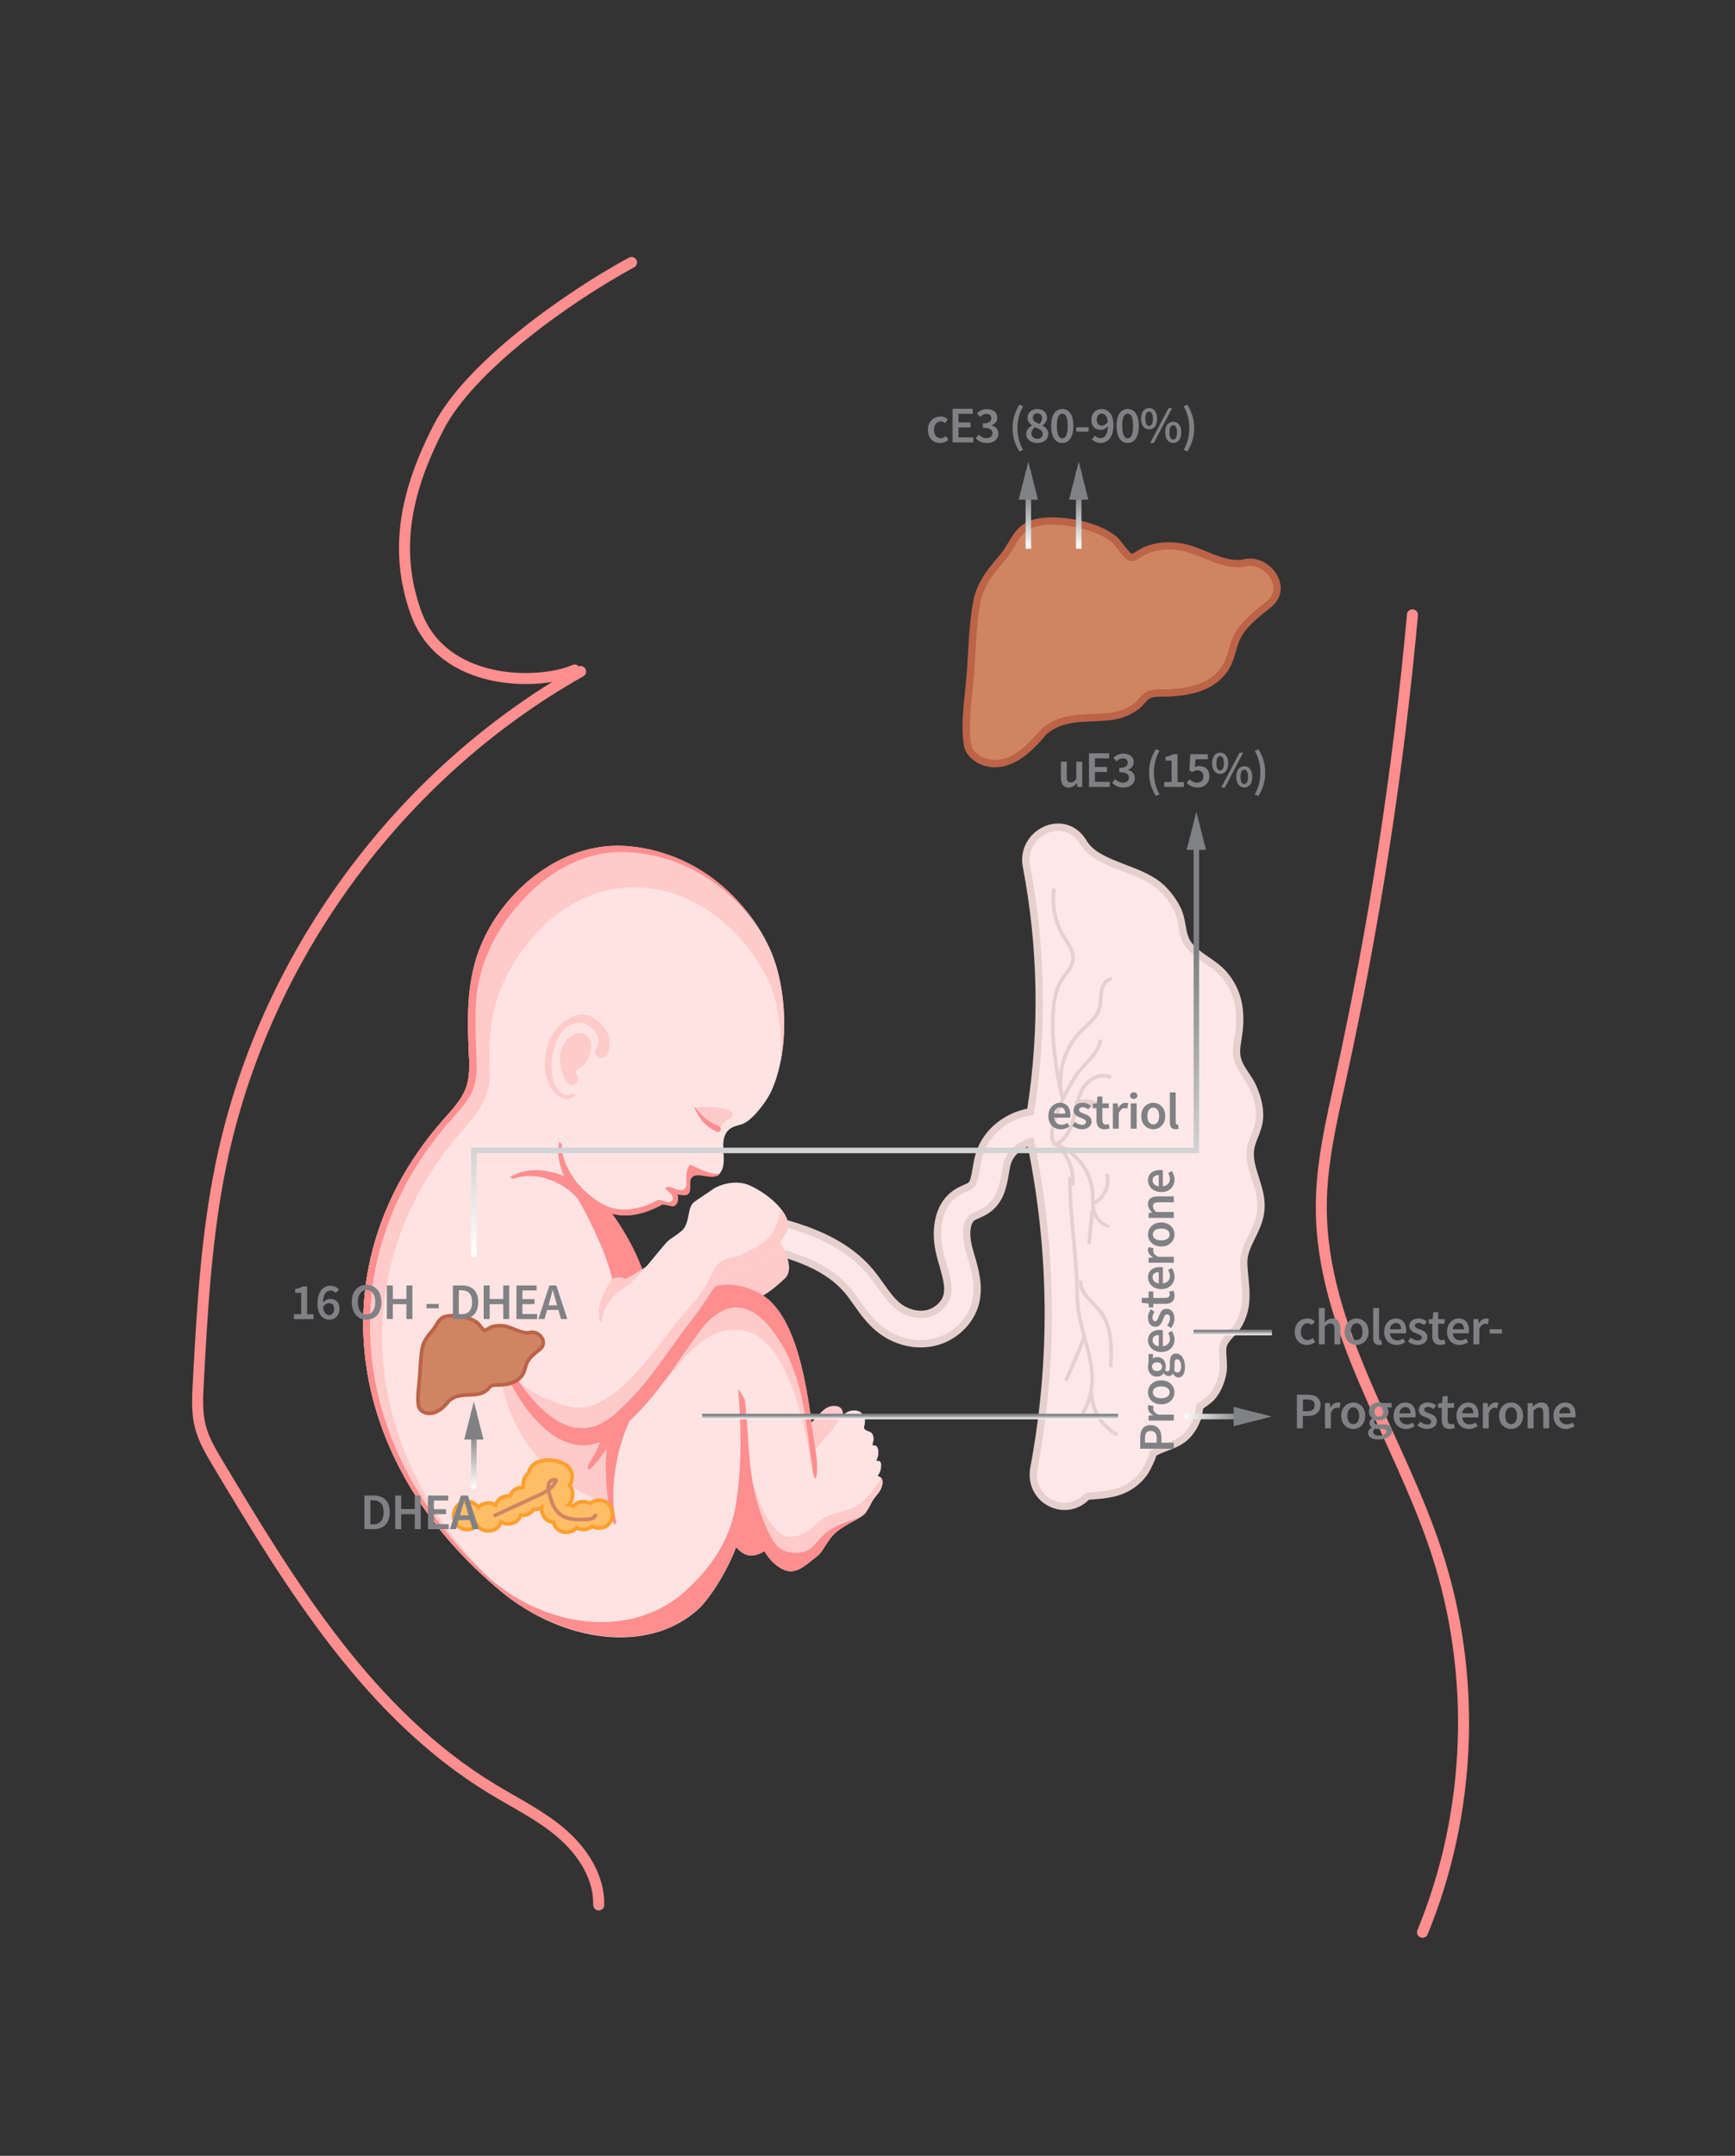 <?xml version="1.0" encoding="utf-8"?>
<!-- Generator: Adobe Illustrator 23.0.1, SVG Export Plug-In . SVG Version: 6.00 Build 0)  -->
<svg version="1.1" id="Layer_1" xmlns="http://www.w3.org/2000/svg" xmlns:xlink="http://www.w3.org/1999/xlink" x="0px" y="0px"
	 viewBox="0 0 472.88 587.45" style="enable-background:new 0 0 472.88 587.45;" xml:space="preserve">
<rect x="0" y="0" width="472.88" height="587.45" fill="#333333" stroke="none"/>
<style type="text/css">
	.st0{fill:#FDE8E9;}
	.st1{fill:#E6D0CE;}
	.st2{fill-rule:evenodd;clip-rule:evenodd;fill:#FFCACA;}
	.st3{fill-rule:evenodd;clip-rule:evenodd;fill:#FF8E8E;}
	.st4{fill-rule:evenodd;clip-rule:evenodd;fill:#FFE3E3;}
	.st5{fill-rule:evenodd;clip-rule:evenodd;fill:#EEA779;}
	.st6{fill:none;stroke:#E6D0CE;stroke-miterlimit:10;}
	.st7{fill:none;}
	.st8{fill:none;stroke:#E6D0CE;stroke-width:2;stroke-miterlimit:10;}
	.st9{fill:#CF8564;stroke:#BC6348;stroke-width:2;stroke-miterlimit:10;}
	.st10{fill:#CF8564;stroke:#BC6348;stroke-miterlimit:10;}
	.st11{fill-rule:evenodd;clip-rule:evenodd;fill:#FFBD66;stroke:#FF9F2C;stroke-miterlimit:10;}
	
		.st12{fill-rule:evenodd;clip-rule:evenodd;fill:none;stroke:#CF8564;stroke-linecap:round;stroke-linejoin:round;stroke-miterlimit:10;}
	
		.st13{fill-rule:evenodd;clip-rule:evenodd;fill:none;stroke:#FF8E8E;stroke-width:3;stroke-linecap:round;stroke-linejoin:round;stroke-miterlimit:10;}
	.st14{fill:#808184;}
	.st15{fill:none;stroke:url(#SVGID_1_);stroke-width:1.5;stroke-miterlimit:10;}
	.st16{fill:none;stroke:url(#SVGID_2_);stroke-width:1.5;stroke-miterlimit:10;}
	.st17{fill:none;stroke:url(#SVGID_3_);stroke-width:1.5;stroke-miterlimit:10;}
	.st18{fill:none;stroke:url(#SVGID_4_);stroke-width:1.5;stroke-miterlimit:10;}
	.st19{fill:none;stroke:url(#SVGID_5_);stroke-width:1.5;stroke-miterlimit:10;}
	.st20{fill:none;stroke:url(#SVGID_6_);stroke-width:1.5;stroke-miterlimit:10;}
	.st21{fill:none;stroke:url(#SVGID_7_);stroke-width:1.5;stroke-miterlimit:10;}
</style>
<g>
	<path class="st0" d="M290.15,410.5c-2.5,0-4.95-1.15-6.55-3.09c-1.67-2.01-2.3-4.64-1.78-7.41c5.5-29.45,5.19-59.34-0.92-88.86
		c-0.49,0.14-0.97,0.32-1.43,0.52c-2.48,1.14-4.28,3.08-4.93,5.33c-0.24,0.83-0.4,1.8-0.58,2.83c-0.51,2.98-1.2,7.04-4.58,9.61
		c-1.03,0.78-2.06,1.24-2.98,1.64c-0.52,0.23-0.97,0.42-1.27,0.62c-1.91,1.22-1.96,4.93-1.18,8.07c0.21,0.86,0.46,1.71,0.71,2.58
		c1.12,3.88,2.36,8.18,1.2,12.72c-1.37,5.34-6.08,9.68-11.73,10.81c-1.03,0.2-2.09,0.31-3.16,0.31c-4.2,0-8.35-1.55-11.69-4.38
		c-2.39-2.03-4.09-4.42-5.73-6.73c-0.88-1.25-1.72-2.42-2.63-3.49c-6.27-7.35-16.41-10.09-28.06-12.68l-0.98-0.22l1.74-7.81
		l0.98,0.22c10.08,2.24,23.89,5.31,32.41,15.3c1.13,1.33,2.11,2.71,3.06,4.04c1.42,2,2.76,3.89,4.38,5.26
		c1.86,1.58,4.25,2.48,6.55,2.48c0.54,0,1.07-0.05,1.57-0.15c2.65-0.53,4.93-2.56,5.54-4.95c0.62-2.42-0.22-5.34-1.12-8.43
		c-0.28-0.99-0.56-1.97-0.81-2.94c-1.44-5.76-0.97-13.18,4.64-16.76c0.82-0.52,1.63-0.88,2.33-1.19c0.57-0.25,1.11-0.49,1.38-0.69
		c0.87-0.66,1.19-2.56,1.53-4.57c0.2-1.21,0.41-2.45,0.78-3.72c1.3-4.5,4.68-8.29,9.29-10.39c1.52-0.69,3.1-1.17,4.73-1.42
		c3.51-22.16,3.14-44.66-1.1-66.9c-0.51-2.69,0.15-5.31,1.86-7.37c1.7-2.06,4.24-3.29,6.79-3.29c2.86,0,5.31,1.49,6.91,4.18
		c2.07,3.5,6.43,5.17,11.05,6.94c3.8,1.46,7.73,2.96,10.45,5.62c1.62,1.58,2.97,3.44,4.02,5.52c0.76,1.5,1.06,3.14,1.35,4.72
		c0.28,1.5,0.54,2.93,1.16,4.09c1.11,2.09,3.21,3.54,5.43,5.06c1.7,1.17,3.46,2.39,4.81,3.95c3.45,4.02,4.78,8.8,4.18,15.04
		c-0.08,0.88-0.22,1.72-0.35,2.53c-0.36,2.21-0.67,4.12,0.09,6.24c0.44,1.22,1.21,2.38,2.03,3.61c0.72,1.08,1.46,2.19,1.99,3.39
		c1.29,2.93,1.86,5.48,1.79,8.02c-0.06,1.97-0.72,3.63-1.35,5.24c-0.47,1.19-0.92,2.32-1.1,3.52c-0.4,2.64,0.42,5.25,1.3,8
		c0.83,2.62,1.69,5.32,1.53,8.23c-0.17,2.97-1.35,5.37-2.5,7.68c-1.2,2.44-2.34,4.74-2.2,7.55c0.06,1.21,0.18,2.41,0.29,3.57
		c0.43,4.38,0.83,8.51-1.76,12.94c-0.54,0.92-1.27,1.71-1.97,2.47c-0.9,0.97-1.75,1.89-2.1,2.95c-0.32,0.98-0.22,2.31-0.12,3.71
		c0.1,1.29,0.2,2.63-0.04,3.84c-0.55,2.88-1.55,5.04-3.15,6.82c-0.34,0.38-1.79,1.5-3.15,2.41c-0.05,0.51-0.14,1.1-0.29,1.8
		c-0.46,2.27-1.55,4.36-3.15,6.05c-1.68,1.78-3.75,2.55-5.75,3.31c-1.29,0.48-2.51,0.94-3.57,1.65c-0.23,1.71-2.02,4.69-2.04,4.73
		c-1.26,1.99-3.1,3.65-5.32,4.81c-2.33,1.21-4.81,1.56-7.14,1.83c-1.08,0.11-2.15,0.2-3.23,0.27c-0.07,0.02-0.14,0.04-0.21,0.06
		C294.63,409.54,292.46,410.5,290.15,410.5z"/>
	<path class="st1" d="M288.41,226.41c2.25,0,4.51,1.1,6.05,3.69c4.05,6.85,15.89,7.12,21.66,12.77c1.56,1.52,2.85,3.32,3.83,5.25
		c1.39,2.75,1.14,6.24,2.52,8.84c2.13,4.02,7.4,5.76,10.36,9.2c3.58,4.17,4.46,8.93,3.94,14.29c-0.31,3.25-1.35,6.01-0.2,9.2
		c0.89,2.47,2.96,4.63,4.04,7.07c1.06,2.41,1.78,4.92,1.7,7.59c-0.09,3.2-1.99,5.66-2.44,8.64c-0.84,5.49,3.14,10.62,2.82,16.33
		c-0.33,5.84-4.98,9.51-4.7,15.34c0.27,5.67,1.77,10.64-1.34,15.96c-1.16,1.98-3.44,3.43-4.16,5.61c-0.71,2.17,0.27,5.33-0.19,7.68
		c-0.46,2.37-1.27,4.51-2.91,6.34c-0.26,0.3-1.87,1.55-3.37,2.52c-0.02,0.5-0.1,1.19-0.3,2.17c-0.42,2.08-1.43,4.02-2.9,5.57
		c-2.8,2.96-7.03,2.94-9.9,5.38c0.13-0.11,0.22-0.16,0.28-0.16c0.53,0-1.38,3.87-1.85,4.61c-1.21,1.91-2.95,3.42-4.94,4.45
		c-2.14,1.11-4.43,1.46-6.79,1.72c-1.09,0.11-2.19,0.2-3.29,0.27c-0.23,0.07-0.41,0.11-0.57,0.15c-1.61,1.82-3.64,2.62-5.61,2.62
		c-4.31,0-8.38-3.84-7.35-9.32c5.58-29.89,5.15-60.51-1.14-90.25c-0.88,0.16-1.75,0.43-2.61,0.82c-2.75,1.26-4.75,3.43-5.48,5.96
		c-0.25,0.88-0.42,1.88-0.6,2.94c-0.5,2.96-1.13,6.65-4.2,8.98c-0.94,0.72-1.92,1.15-2.79,1.52c-0.53,0.23-1.02,0.45-1.39,0.68
		c-2.48,1.58-2.42,5.92-1.61,9.16c0.22,0.89,0.48,1.79,0.74,2.69c1.06,3.68,2.26,7.85,1.17,12.12c-1.27,4.97-5.68,9.02-10.96,10.07
		c-0.97,0.19-1.97,0.29-2.96,0.29c-3.91,0-7.87-1.46-11.04-4.14c-2.29-1.94-3.96-4.28-5.56-6.55c-0.9-1.27-1.75-2.46-2.68-3.56
		c-6.47-7.58-16.78-10.38-28.6-13.01l1.3-5.86c9.95,2.21,23.57,5.24,31.86,14.97c1.1,1.29,2.07,2.66,3.01,3.98
		c1.46,2.05,2.83,3.99,4.55,5.44c2.06,1.75,4.69,2.72,7.19,2.72c0.6,0,1.19-0.06,1.76-0.17c3.02-0.6,5.61-2.94,6.32-5.68
		c0.69-2.69-0.19-5.73-1.12-8.96c-0.28-0.97-0.56-1.94-0.8-2.9c-1.35-5.42-0.96-12.38,4.2-15.67c0.76-0.49,1.54-0.82,2.22-1.12
		c0.61-0.27,1.19-0.52,1.57-0.81c1.19-0.9,1.52-2.89,1.91-5.2c0.2-1.18,0.41-2.4,0.75-3.6c1.22-4.22,4.4-7.78,8.75-9.76
		c1.68-0.77,3.44-1.25,5.18-1.44c3.66-22.54,3.29-45.55-0.99-67.97C279.72,230.52,284.05,226.41,288.41,226.41 M288.41,224.41
		c-2.84,0-5.67,1.36-7.56,3.65c-1.9,2.3-2.64,5.21-2.07,8.2c4.17,21.88,4.58,44.03,1.21,65.85c-1.46,0.29-2.89,0.75-4.26,1.38
		c-4.88,2.23-8.46,6.25-9.84,11.03c-0.38,1.32-0.59,2.59-0.8,3.82c-0.27,1.57-0.6,3.52-1.15,3.94c-0.18,0.14-0.73,0.38-1.13,0.55
		c-0.75,0.33-1.63,0.71-2.52,1.28c-6.05,3.86-6.59,11.75-5.07,17.84c0.26,1.03,0.56,2.06,0.82,2.97c0.85,2.96,1.66,5.75,1.11,7.91
		c-0.51,1.99-2.52,3.76-4.77,4.21c-0.44,0.09-0.9,0.13-1.37,0.13c-2.07,0-4.22-0.82-5.9-2.24c-1.52-1.29-2.83-3.13-4.21-5.07
		c-0.96-1.35-1.95-2.75-3.12-4.12c-8.73-10.24-22.73-13.35-32.95-15.63l-1.95-0.43l-0.43,1.95l-1.3,5.86l-0.43,1.95l1.95,0.43
		c11.46,2.55,21.45,5.24,27.51,12.35c0.87,1.02,1.7,2.19,2.57,3.42c1.68,2.37,3.41,4.81,5.9,6.92c3.51,2.98,7.89,4.61,12.33,4.61
		c1.13,0,2.26-0.11,3.35-0.33c6.02-1.2,11.04-5.84,12.5-11.54c1.23-4.8-0.11-9.44-1.19-13.17l-0.03-0.09
		c-0.25-0.88-0.49-1.7-0.7-2.53c-0.8-3.2-0.48-6.21,0.75-6.99c0.23-0.15,0.67-0.34,1.1-0.53c0.95-0.42,2.09-0.92,3.22-1.77
		c3.7-2.81,4.43-7.1,4.96-10.23c0.17-1.01,0.33-1.95,0.55-2.73c0.57-1.97,2.17-3.68,4.39-4.7c0.09-0.04,0.17-0.08,0.26-0.11
		c5.86,29.03,6.1,58.41,0.69,87.35c-0.57,3.07,0.14,5.99,2,8.23c1.79,2.16,4.53,3.45,7.32,3.45c2.48,0,4.81-0.99,6.64-2.8
		c1.01-0.07,2.02-0.15,3.03-0.25c2.46-0.28,5.04-0.65,7.52-1.94c2.38-1.23,4.36-3.02,5.71-5.16c0.3-0.48,0.89-1.63,1.34-2.63
		c0.37-0.82,0.64-1.48,0.79-2.04c0.88-0.52,1.91-0.9,2.98-1.31c2.01-0.75,4.29-1.61,6.13-3.55c1.73-1.83,2.9-4.09,3.4-6.54
		c0.11-0.53,0.19-1.01,0.25-1.43c1.26-0.87,2.56-1.88,2.95-2.32c1.72-1.92,2.79-4.24,3.38-7.3c0.26-1.34,0.15-2.75,0.05-4.1
		c-0.09-1.25-0.19-2.53,0.07-3.33c0.28-0.86,1.06-1.7,1.88-2.58c0.74-0.8,1.51-1.63,2.1-2.64c2.76-4.71,2.32-9.2,1.89-13.54
		c-0.11-1.15-0.23-2.33-0.29-3.52c-0.12-2.55,0.91-4.64,2.1-7.06c1.13-2.29,2.42-4.89,2.6-8.07c0.18-3.09-0.71-5.88-1.57-8.59
		c-0.84-2.64-1.63-5.14-1.27-7.55c0.17-1.09,0.59-2.16,1.04-3.3c0.64-1.61,1.36-3.43,1.42-5.58c0.08-2.66-0.54-5.42-1.87-8.45
		c-0.56-1.28-1.33-2.43-2.07-3.54c-0.78-1.18-1.52-2.29-1.92-3.39c-0.67-1.87-0.4-3.58-0.05-5.74c0.13-0.83,0.27-1.68,0.36-2.59
		c0.63-6.53-0.77-11.55-4.41-15.79c-1.43-1.66-3.24-2.91-5-4.12c-2.12-1.46-4.12-2.83-5.11-4.71c-0.55-1.03-0.8-2.38-1.06-3.81
		c-0.3-1.66-0.62-3.37-1.44-4.99c-1.1-2.18-2.52-4.12-4.22-5.78c-2.87-2.81-6.9-4.35-10.79-5.84c-4.45-1.71-8.66-3.32-10.55-6.51
		C294.42,226.12,291.59,224.41,288.41,224.41L288.41,224.41z"/>
</g>
<g>
	<path class="st2" d="M235.31,389.1c0.12-0.32,0.63-1.3,0.12-1.53c-0.18-0.08-0.45,0.03-0.79,0.69c-0.26,0.5-0.58,0.95-0.94,1.35
		c-0.4,0.45-1.08,0.79-1.13,1.43c-0.04,0.45,0.24,0.54,0.66,0.58c0.42,0.03,0.91-0.63,1.18-0.93
		C234.81,390.25,235.1,389.66,235.31,389.1L235.31,389.1z M239.63,401.28c0.15-0.3,0.76-1.23,0.28-1.51
		c-0.17-0.1-0.45-0.01-0.86,0.6c-0.31,0.47-0.67,0.89-1.07,1.25c-0.45,0.41-1.15,0.67-1.27,1.31c-0.08,0.45,0.19,0.57,0.6,0.64
		c0.41,0.08,0.97-0.53,1.27-0.81C239.02,402.37,239.36,401.81,239.63,401.28L239.63,401.28z M239.03,397.49
		c0.12-0.31,0.63-1.3,0.12-1.53c-0.18-0.08-0.45,0.04-0.79,0.69c-0.26,0.5-0.58,0.95-0.94,1.35c-0.4,0.45-1.07,0.79-1.13,1.43
		c-0.04,0.45,0.24,0.54,0.66,0.58c0.42,0.03,0.91-0.63,1.18-0.93C238.53,398.64,238.82,398.05,239.03,397.49L239.03,397.49z
		 M237.86,391.94c-0.18-0.08-0.45,0.03-0.79,0.69c-0.26,0.5-0.58,0.95-0.94,1.35c-0.4,0.45-1.08,0.79-1.13,1.43
		c-0.04,0.45,0.24,0.54,0.66,0.58c0.42,0.03,0.91-0.63,1.18-0.93c0.39-0.43,0.68-1.02,0.89-1.58
		C237.86,393.15,238.37,392.17,237.86,391.94z"/>
	<g>
		<path class="st2" d="M195.99,406.24c0.89,4.93,1.05,11.09,4.25,14.93c3.9,4.68,6.52,2.51,11.63-0.5c1.68-0.99,3.14-3.87,5.73-5.53
			c3.13-2.01,7.37-2.83,8.61-4.13c0.71-0.75,1.44-1.7,2.03-2.54c0.96-1.37,1.83-1.72,2.77-2.92c0.9-1.15,1.48-2.81,0.54-3.64
			c-0.37-0.33-0.71-0.16-0.27-0.64c0.2-0.22,0.44-0.47,0.59-0.79c0.75-1.65,0.83-2.79-0.06-2.91c-0.41-0.05-0.5-0.1-0.33-0.32
			c0.42-0.56,0.82-1.7,0.87-2.57c0.02-0.42-0.16-1.21-0.53-1.3c-0.67-0.16-0.95-0.03-0.42-1.29c0.1-0.25,0.23-0.49,0.24-0.64
			c0.11-0.93-0.02-1.63-0.83-2.09c-1.55-0.86-1.46-0.01-1.15-2.08c0.24-1.62,0.4-3.78-1.64-4.12c-3.28-0.54-4.81,2.69-7,4.59
			c-1.39,1.2-2.5,2.18-3.49,3.01l0,0l0,0c-0.57,0.48-1.1,0.91-1.62,1.31l0.01-0.2c-1.89,1.45-3.84,3.39-5.53,4.98
			c-2.06,1.92-4.41,3.08-6.62,4.77c-2.2-0.21-4.96,1.77-7.79,2.76C195.97,404.99,195.98,405.61,195.99,406.24z"/>
		<path class="st3" d="M148.31,322.59c-0.58,4.04,0.21,6.02,1.92,10.05c1.9,4.47,4.14,7.95,6.56,12.07
			c1.24,2.11,1.43,4.81,2.21,7.12c0.56,1.66,1.52,5.5,2.42,6.84c0.24,0.36,1.23,2.91,1.36,2.92l12.87-13.62
			C174,339.9,158.12,312.19,148.31,322.59z"/>
		<path class="st2" d="M120.48,330.07c2.25,14.71,9.92,63.06,34.2,51.91c11.65-5.35,17.89-11.79,27.99-18.76
			c3.75-2.58,8.4-7.02,12.25-8.8c2.26-1.04,4.91-0.15,6.66,0.08c4.56,0.6,8.71-2.71,12.31-6.08c3.23-3.03-0.75-10.7-5.86-15.2
			c-2.87-2.52-7.52-2.71-10.02-1.87c-1.69,0.58-3.79,1.11-5.6,1.73c-2.17,0.75-2.53,3.85-4.49,5.75c-1.48,1.43-4.53,1.64-6.21,2.68
			c-3.61,2.24-7.38,5.02-11.09,6.94c-2.53,1.31-5.05,1.96-7.57,2.7l-11.95,3.34L136.39,325L120.48,330.07z"/>
		<path class="st4" d="M204.25,351.34c-2.82-1.05-5.97-1.3-9.57-0.44c1.09-1.47,2.21-2.81,3.32-3.81c1.85-1.66,4.65-1.59,6.4-1.88
			c4.54-0.77,7.54-5.16,9.98-9.44c2.2-3.85-3.88-9.98-10.1-12.77c-3.49-1.56-7.99-0.37-10.14,1.17c-1.45,1.05-3.3,2.18-4.85,3.31
			c-1.86,1.35-1.29,4.42-2.6,6.81c-0.99,1.8-3.85,2.9-5.15,4.39c-2.8,3.2-5.59,6.96-8.57,9.9c-2.03,2-4.25,3.36-6.45,4.82
			c2.57-2.74-3.1-16.79-11.04-30.36c-0.16-0.27-0.35-0.53-0.52-0.79c0.87,1.07,2.29,2.06,3.8,2.95c0.61,0.52,1.16,0.99,1.59,1.41
			c6.29,6.1,12.71,5.61,20.16,1.51c1.16,0.03,2.69,0.71,3.28,0.4c0.98-0.52,1.3-2.25,0.71-3.18c0.52,0.14,1.17,0.22,2.04,0.23
			c2.35,0.05,1.12-3.13,1.69-4.33c1.57-3.31,7.71,2.47,8.9-3.65c0.63-3.23-1.37-7.99,2.15-10.2c0.96-0.6,2.08-0.74,3.05-1.09
			c2.81-1.03,6.58-6.16,7.8-8.76c5.11-10.89,4.51-28.21-0.29-38.82c-7.05-15.59-22.54-27.11-39.56-28.12
			c-13.76-0.82-26.57,7.27-34.53,18.57c-9,12.78-8.56,25.5-7.89,39.51c0.38,8.01-1.78,10.54-6.71,16.08
			c-34.89,39.14-27.75,93.32,15.61,129.04c16.63,13.7,40.16,17.21,53.82,4.46c2.31-2.16,8.97-11.08,11.8-22.04
			c0.54-2.08,0.88-4.11,1.11-6.09c2.19,4.92,3.18,12.15,7.61,15.92c4.8,4.09,7.1,1.56,11.81-2.17c1.55-1.23,2.55-4.29,4.91-6.31
			c2.86-2.44,7.05-3.87,8.1-5.34c0.6-0.84,1.19-1.89,1.64-2.81c0.75-1.5,1.58-1.97,2.33-3.3c0.72-1.27,1.03-3.01-0.08-3.69
			c-0.44-0.27-0.75-0.06-0.39-0.6c0.16-0.24,0.37-0.53,0.46-0.87c0.49-1.75,0.38-2.89-0.56-2.88c-0.43,0.01-0.53-0.03-0.4-0.27
			c0.33-0.61,0.55-1.81,0.45-2.67c-0.05-0.42-0.37-1.18-0.76-1.21c-0.71-0.06-0.97,0.1-0.65-1.22c0.06-0.27,0.15-0.52,0.14-0.67
			c-0.05-0.94-0.3-1.61-1.21-1.95c-1.31-0.49-1.62-0.63-1.23-2.05c0.43-1.58-0.55-3.66-2.69-3.7c-3.45-0.07-4.46,3.36-6.37,5.56
			c-1.9,2.18-3.2,3.72-4.49,5.02C220.11,378.52,217.32,354.9,204.25,351.34z"/>
		<path class="st2" d="M204.9,250.14c-8.05-11.03-20.8-18.79-34.59-19.61c-13.76-0.82-26.57,7.27-34.53,18.57
			c-8.26,11.72-8.6,25.23-7.92,39.57c0.38,8.01-1.78,10.54-6.71,16.08c-34.89,39.14-27.75,93.32,15.61,129.04
			c1.63,1.34,3.32,2.58,5.06,3.72c-0.09-0.08-0.19-0.15-0.28-0.23c-43.37-35.72-49.86-90.68-14.98-129.82
			c4.11-4.61,7.22-9.12,6.93-15.46c-0.6-12.76,1.02-22.93,10.08-34.62c19.44-24.92,51.04-18.42,65.36,8.81
			c3.23,6.14,4.23,15.02,3.79,23.32c2.09-10.21,0.9-22.57-2.84-30.86C208.51,255.65,206.84,252.8,204.9,250.14z"/>
		<path class="st2" d="M160.91,286.7c-0.45,2.18-1.84,3.97-3.36,4.63c-1.23,0.85-0.27,1.16-0.06,1.9c0.66,2.45-2.45,3.8-3.88,0.17
			c-1.14-2.89-1.44-6.4,0.08-8.97C156.35,279.93,162.16,280.64,160.91,286.7z"/>
		<path class="st3" d="M153.97,320.57c-4.22-1.8-10.42-2.81-15,0.27l0.93,0.4c8.23-3.02,17.36,3.52,18.4,7.03
			c-0.1-0.51-0.15-0.94-0.16-1.33c2.14,2.55,4.39,4.46,5.65,4.97c0.2-0.26,0.42-0.49,0.68-0.71c0.3-0.25,0.59-0.54,1.01-0.84
			c4.76,1.7,9.9,0.72,15.06-2.12c1.16,0.03,2.69,0.71,3.28,0.4c0.98-0.52,1.3-2.25,0.71-3.18c0.52,0.14,1.17,0.22,2.04,0.24
			c2.35,0.05,1.12-3.13,1.69-4.33c1.31-2.75,5.79,0.79,7.93-1.48c-2.43,0.34-6.47-1.82-7.75-2.4c-0.78-0.35-1.26,1.85-1.35,2.58
			c-0.1,0.78,0.14,2.15-0.11,3.14c-0.52,2.04-2.82,0.76-4.04,0.34c-0.9-0.31-1.56,0.12-1.61,0.26c-0.07,0.19,0.44,0.47,1.06,1.06
			c0.83,0.8,1.72,1.93,0.25,2.7c-0.59,0.31-2.1-0.6-3.27-0.63c-4.95,2.72-9.51,3.42-13.86,1.78c-2.1-0.91-4.68-2.71-6.9-4.91l0,0
			c-0.18-0.37-0.57-0.81-1.13-1.25c-1.56-1.98-2.94-4.31-3.72-6.6c-0.02-0.12-0.05-0.25-0.06-0.37l-0.07-0.05
			c-0.39-1.27-0.58-2.52-0.5-3.68l-0.66-0.72c-0.75,2.55-0.16,5.76,0.96,8.77C153.59,320.14,153.78,320.35,153.97,320.57z"/>
		<path class="st2" d="M154.87,299.49c-1.59,0.27-3.47-1.27-4.23-2.33c-4.17-5.86-2.35-16.64,5.3-20.06
			c2.82-1.26,5.48-0.58,7.79,1.79c2.49,2.56,2.73,4.65,2.15,7.59c-0.65,3.29-5.03,1.57-3.23-1.19c1.46-2.23-0.63-5.02-2.54-5.96
			c-0.52-0.26-1.06-0.51-1.73-0.58c-8.42-0.84-10.83,17.33-4.45,19.61c0.4,0.14,0.7,0.1,0.99,0
			C158.15,297.25,156.84,299.15,154.87,299.49z"/>
		<path class="st2" d="M196.38,307.98c-0.09-2.1,2.37-3.05,2.65-3.27c2.92-2.36-3.81-3.53-9.49-2.91
			C191.31,305.31,193.29,306.48,196.38,307.98z"/>
		<path class="st3" d="M189.21,301.7c1.58,3.5,2.76,4.92,5.91,6.62c1.18,0.64,1.96-0.97,0.64-1.52c-2.69-1.12-4.25-2.36-6.21-5
			L189.21,301.7z"/>
		<path class="st2" d="M197.61,350.44c-0.94,0.07-1.92,0.23-2.93,0.47c1.09-1.47,2.2-2.81,3.32-3.81c1.85-1.66,4.65-1.59,6.4-1.88
			c4.54-0.77,7.54-5.15,9.98-9.44c1.03-1.8,0.25-4.09-1.5-6.3c-1.32,5.33-2.8,8.77-8.44,11.22c-1.3,0.57-2.5,1.54-3.91,1.78
			c-5.79,1.02-5.09,2.49-8.05,7.65c-2.48,4.31-7.87,9.65-9.13,11.5c-3.33,4.9-12.55,16.38-18.11,19.5
			c-4.33,2.43-6.77,3.12-11.57,1.75c-13.31-3.79-17.81-12.89-17.81-12.89l6.18,9.6l8.08,8.93l7.53,2.94l7.03-1.51l9.12-7.65
			l17.54-23.34L197.61,350.44z"/>
		<path class="st2" d="M203.06,413.05c0.18-0.99,0.31-1.96,0.43-2.92c2.19,4.92,3.18,12.15,7.6,15.91c4.8,4.09,7.1,1.56,11.81-2.17
			c1.55-1.22,2.55-4.29,4.91-6.31c2.86-2.44,7.05-3.87,8.1-5.34c0.6-0.84,1.19-1.89,1.64-2.81c0.75-1.5,1.58-1.97,2.33-3.3
			c0.65-1.15,0.96-2.67,0.21-3.46c-0.21,0.47-0.4,0.96-0.7,1.37c-1.9,2.64-3.46,4.92-6.04,6.37c-4.03,2.27-7.49,1.28-11.41,5.33
			c-1.03,1.06-2.41,1.87-3.68,2.47c-1.54,0.71-4.06,0.75-5.18-0.04c-4.12-2.87-6.46-9.47-7.98-14.42l-0.45,0.04l-0.03,0.15l0.05,0.2
			l-0.1,0.17c0.18,0.65-0.51,2.67-0.72,3.42C203.31,409.59,203.17,411.18,203.06,413.05z"/>
		<path class="st2" d="M221.65,401.47c-1.84-10.22-6.27-36.89-19.13-38.9c-10.36-1.62-15.56,7.41-21.37,13.73l-2.03-1.32l12.7-16.64
			l8.25-3.41l8.28,0.16l6.93,10.03l4.35,17.68l3.07,17.96L221.65,401.47z"/>
		<path class="st5" d="M202.33,416.41c0.02-0.09,0.05-0.18,0.07-0.26c0.54-2.07,0.88-4.11,1.11-6.09c2.19,4.92,3.18,12.15,7.6,15.92
			c4.8,4.09,7.1,1.56,11.81-2.17c1.55-1.23,2.55-4.29,4.91-6.31c2.03-1.74,4.74-2.96,6.52-4.05c-6.53,2.38-7.83,3.85-11.91,8.8
			c-1.16,1.4-2.69,2.25-4.57,2.44c-0.86,0.09-1.82,0.02-2.9-0.23c-2.64-0.62-4.31-3.11-6.26-7.62c-2.32-5.38-3.71-10.64-5.28-16.85
			c0.36,3.34-0.33,6.92-0.67,10.26c-0.16,1.62-1.09,3.13-0.65,4.75l-0.1,0.17C202.11,415.56,202.22,415.98,202.33,416.41z"/>
		<path class="st2" d="M166.44,409.99c-15.49-4.71-29.05-18.62-30.42-38.9c9.73,13.22,12.14,21.38,29,17.82L166.44,409.99z"/>
		<path class="st2" d="M171.77,349.79c-2.19,1.01-7.55,5.21-7.71,10.09l-0.47,0.56c-1.58-4.61,1.97-10.43,3.66-12.14
			C169.62,347.66,170.93,348.41,171.77,349.79z"/>
		<path class="st3" d="M206.76,253.26c-7.7-12.08-20.85-20.18-35.43-21.05c-13.76-0.82-25.62,7.55-33.58,18.85
			c-4.66,6.61-6.87,13.09-7.82,19.74c-0.58,5.8-0.32,11.75-0.03,17.93c0.38,8.07-1.79,10.62-6.76,16.19
			c-33.53,37.61-28.53,89.01,9.93,124.9c0.4,0.34,0.8,0.67,1.2,1c16.63,13.7,39.18,15.19,52.85,2.44
			c2.31-2.16,9.94-9.05,12.77-20.01c0.17-0.67,0.32-1.33,0.46-1.99c1.86-10.73,1.74-21.37,0.85-32.86l1.8,2.94
			c1.49,12.86,0.45,22.37,5.7,34.55c1.95,4.52,3.42,6.4,6.06,7.02c1.08,0.25,2.04,0.32,2.9,0.23c1.88-0.19,3.19-0.8,4.35-2.2
			c4.08-4.94,5.96-5.16,12.49-7.54c-1.75,1.19-4.63,2.4-6.67,4.09c-2.39,1.98-3.38,5.15-4.93,6.38c-4.71,3.72-7.07,6.32-11.86,2.23
			c-1.08-0.92-1.92-2.15-2.66-3.39c-2.92,1.57-5.02,1.92-7.75-1.11c-3.23,8.37-8.12,14.79-10.03,16.57
			c-11.33,10.57-29.43,9.96-44.77,1.64c0.43,0.26,0.87,0.51,1.31,0.76c-3.64-1.85-7.14-4.13-10.38-6.8
			c-43.37-35.72-50.5-89.9-15.61-129.04c4.93-5.54,7.09-8.07,6.71-16.08c-0.56-11.85-0.97-22.78,4.37-33.6
			c0.02-0.05,0.05-0.1,0.08-0.15c0.06-0.13,0.13-0.26,0.2-0.39c0.92-1.81,2.01-3.62,3.28-5.43c7.96-11.3,20.77-19.39,34.53-18.57
			C185.55,231.44,199.16,240.25,206.76,253.26L206.76,253.26z M189.07,358.99c-7.61,9.63-11.68,17.62-21.25,26.16
			c-11.31,10.09-21.71-0.41-29.77-13.83c-6.16-10.25,6.88,28.77,25.54,21.63c-0.71,1.81-1.48,3.41-2.49,4.91
			c-1.39,2.05-1.33,3.83,0.89,1.29c1.13-1.29,2.28-2.8,3.41-4.47c-0.8,7.33,0.16,15.64,1.89,20.71l0.72-0.34
			c-2.07-7.91-0.17-19.99,3.58-27.81c7.9-7.49,12.1-14.73,18.56-23.72c8.14-11.33,15.68-8.11,21.67,0.82
			c6.91,10.3,7.78,22.37,9.37,34.38c1.1,8.36,1.93,2.13,1.3-2.11l-1.8-12.07c0.05,0.17,0.11,0.35,0.16,0.52
			c-0.3-2.04-0.62-4.11-1-6.17l0-0.02l0,0c-2.16-11.86-5.85-23.31-13.67-26.9c-3.69-1.69-7.25-2.39-11.2-1.51
			C192.94,353.23,191.19,356.31,189.07,358.99z"/>
	</g>
</g>
<path class="st6" d="M287.26,242.16c-0.65,4.53,0.33,9.28,2.72,13.18c1.14,1.86,2.65,3.75,2.51,5.93c-0.14,2.1-1.78,3.74-2.97,5.48
	c-4.74,6.9-1.9,24.52,0.04,32.44c-1.55-6.3,0.35-13.34,4.87-18c1.97-2.03,4.51-3.81,5.27-6.54c0.42-1.5,0.23-3.11,0.51-4.64
	c0.28-1.53,1.29-3.15,2.85-3.28"/>
<path class="st6" d="M302.8,293.64c-2.57-1.45-5.95,0.27-7.52,2.77c-1.57,2.49-1.92,5.54-2.66,8.39c-0.74,2.86-2.14,5.85-4.84,7.04
	c5.61,1.97,9.75,7.54,10.03,13.47c0.08,1.6-0.1,3.25,0.34,4.79c0.57,1.96,2.18,3.59,4.14,4.17"/>
<path class="st6" d="M294.46,386.27c7.7-12.12-0.81-21.09-0.88-33.49c-0.06-10.82-2.05-20.93-1.97-32.06"/>
<path class="st6" d="M292.36,323.02c0.49-4.23-1.37-8.66-4.74-11.27c-3.41-2.64,3.37-15.4,5.83-18.94c2.21-3.2,6.02-5.63,6.47-9.5"
	/>
<path class="st7" d="M294.78,268.88c-1.89,4.79-3.77,9.58-5.66,14.38"/>
<path class="st6" d="M301.66,319.91c1.01,3.21-0.9,7.05-4.07,8.18"/>
<path class="st6" d="M304.56,390.93c-4.21-2.11-7.05-6.72-7.04-11.44"/>
<path class="st6" d="M294.59,348.95c-0.4,3.4,3.18,5.71,5.28,8.41c3.25,4.16,3.12,9.94,2.85,15.22"/>
<path class="st6" d="M297.72,329.89c-0.31,3.05-0.61,6.1-0.92,9.14"/>
<path class="st8" d="M293.19,301.08c2.27-0.98,5.1-0.51,6.92,1.17"/>
<path class="st6" d="M295.51,364.27c-1.52,4.07-3.2,8.07-5.05,12"/>
<path class="st9" d="M339.32,153.36c-5.9,1.35-12.28-3.75-18.17-4.43c-2.94-0.34-5.8-0.16-8.58,0.91c-1.91,0.74-3.43,2.36-4.4,2.03
	c-1.31-0.44-3.33-3.97-4.6-4.95c-1.89-1.46-4.02-2.51-6.29-3.24c-4.36-1.41-10.58-2.31-15.1-1.19c-5.1,1.26-5.91,5.87-8.89,9.37
	c-3.4,3.99-6.16,7.24-7.13,12.58c-1.14,6.29-1.19,12.86-1.68,19.22c-0.48,6.31-1.75,13.02-0.79,19.29c0.35,2.3,2.65,4.05,4.7,4.7
	c6.28,1.99,11.97-3.16,16.06-8.23c5.03-4.26,10.15-3.53,17.18-4.08c3-0.23,5.59-1.05,8.02-2.83c1.16-0.85,2.15-2.59,3.45-3.18
	c1.62-0.74,4.09-0.42,5.81-0.52c5.58-0.33,11.36-1.55,14.8-6.39c2.1-2.96,2.09-6.66,3.93-9.71c1.96-3.25,5.33-5.73,8.23-8.09
	C351.44,160.08,345.32,151.99,339.32,153.36z"/>
<path class="st10" d="M144.56,363.1c-2.38,0.55-4.95-1.51-7.32-1.79c-1.18-0.14-2.34-0.06-3.46,0.37c-0.77,0.3-1.38,0.95-1.77,0.82
	c-0.53-0.18-1.34-1.6-1.86-2c-0.76-0.59-1.62-1.01-2.54-1.31c-1.76-0.57-4.26-0.93-6.09-0.48c-2.05,0.51-2.38,2.37-3.59,3.78
	c-1.37,1.61-2.48,2.92-2.87,5.07c-0.46,2.53-0.48,5.19-0.68,7.75c-0.2,2.54-0.7,5.25-0.32,7.77c0.14,0.93,1.07,1.63,1.9,1.9
	c2.53,0.8,4.82-1.27,6.47-3.32c2.03-1.72,4.09-1.42,6.93-1.64c1.21-0.09,2.25-0.42,3.23-1.14c0.47-0.34,0.87-1.04,1.39-1.28
	c0.65-0.3,1.65-0.17,2.34-0.21c2.25-0.13,4.58-0.63,5.96-2.58c0.85-1.19,0.84-2.68,1.58-3.91c0.79-1.31,2.15-2.31,3.32-3.26
	C149.45,365.81,146.98,362.54,144.56,363.1z"/>
<path class="st11" d="M163.24,408.82c-1.01,0-1.8,0.33-2.4,0.84c-0.51-0.28-1.12-0.45-1.85-0.45c-1.25,0-2.18,0.5-2.79,1.24
	c-0.37-0.2-0.78-0.36-1.25-0.42c1.42-1.37,1.51-3.88,0.26-5.39c0.08-0.12,0.18-0.23,0.25-0.36c0.96-1.81,0.47-4.13-1.36-5.19
	c-2.17-1.26-4.86-1.62-7.25-0.81c-1.38,0.47-2.52,1.68-2.76,3.09c-1.15,0.84-1.63,2.34-1.44,3.73c-0.06,0.08-0.12,0.16-0.18,0.24
	c-0.02,0-0.05,0-0.07,0c-1.8,0-2.94,1.03-3.41,2.34c-0.15-0.01-0.29-0.02-0.45-0.02c-1.85,0-3,1.09-3.45,2.44
	c-0.53-0.32-1.18-0.51-1.96-0.51c-1.22,0-2.14,0.48-2.75,1.19c-0.59-0.92-1.6-1.58-3.04-1.58c-4.88,0-4.89,7.58,0,7.58
	c1.22,0,2.14-0.48,2.75-1.19c0.59,0.92,1.6,1.58,3.04,1.58c1.85,0,3-1.09,3.45-2.44c0.53,0.32,1.18,0.51,1.96,0.51
	c1.8,0,2.94-1.03,3.41-2.34c0.15,0.01,0.29,0.02,0.45,0.02c1.42,0,2.42-0.64,3.01-1.55c0.02,0,0.05,0,0.07,0
	c0.87,0,1.59-0.25,2.15-0.64c-0.14,1.88,0.92,3.87,3.2,4.09c0.38,1.48,1.55,2.72,3.53,2.72c1.24,0,2.16-0.5,2.77-1.23
	c0.51,0.29,1.13,0.46,1.86,0.46c1.01,0,1.8-0.33,2.4-0.84c0.51,0.28,1.12,0.45,1.85,0.45C168.12,416.41,168.13,408.82,163.24,408.82
	z"/>
<path class="st12" d="M134.92,412.93c3.88-1.78,7.76-3.57,11.63-5.35c2.05-0.94,4.29-2.09,5.05-4.21c-0.67-0.46-1.67,0.05-1.99,0.8
	c-0.32,0.75-0.16,1.61,0.01,2.41c0.52,2.33,1.3,4.81,3.24,6.2c1.87,1.34,4.35,1.34,6.64,1.29c1.06-0.02,2.32-0.17,2.8-1.11"/>
<path class="st13" d="M158.24,182.99c-49.76,28.05-86.45,78.3-97.99,134.25c-4.04,19.6-5.13,39.67-6.21,59.65
	c-0.22,3.98-0.42,8.05,0.58,11.91c0.92,3.55,2.83,6.76,4.71,9.91c20.06,33.58,41.4,68.49,74.84,88.78
	c6.44,3.91,13.3,7.24,18.99,12.18s10.21,11.9,10.02,19.43"/>
<path class="st13" d="M384.97,167.53c-3.86,42.48-10.4,84.72-19.55,126.38c-2.52,11.47-5.26,23.01-5.3,34.76
	c-0.11,33.36,21.04,62.59,31.43,94.29c10.99,33.53,9.6,70.96-3.84,103.58"/>
<path class="st13" d="M156.6,182.58c-9.59,4.24-35.99,4.58-43.24-15.65c-6.31-17.59-2.4-33.76,6.13-50.39s35.08-35.48,52.64-45.02"
	/>
<g>
	<g>
		<path class="st14" d="M80.11,358.13h1.99v-5.85h-1.65v-1.01c0.89-0.16,1.5-0.39,2.06-0.73h1.2v7.6h1.75v1.32h-5.36V358.13z"/>
		<path class="st14" d="M86.53,355.26c0-3.46,1.68-4.9,3.5-4.9c1.07,0,1.85,0.45,2.38,1.01l-0.87,0.98
			c-0.33-0.39-0.89-0.67-1.42-0.67c-1.16,0-2.1,0.9-2.1,3.58c0,2.2,0.7,3.12,1.71,3.12c0.74,0,1.33-0.6,1.33-1.69
			c0-1.05-0.52-1.59-1.41-1.59c-0.52,0-1.14,0.3-1.65,1.11l-0.07-1.13c0.51-0.71,1.34-1.14,2.01-1.14c1.54,0,2.6,0.9,2.6,2.76
			c0,1.78-1.28,2.92-2.8,2.92C88.01,359.61,86.53,358.26,86.53,355.26z"/>
		<path class="st14" d="M95.87,354.83c0-2.96,1.65-4.71,4.04-4.71c2.39,0,4.04,1.76,4.04,4.71c0,2.96-1.65,4.78-4.04,4.78
			C97.52,359.61,95.87,357.79,95.87,354.83z M102.28,354.83c0-2.06-0.93-3.3-2.37-3.3c-1.44,0-2.37,1.24-2.37,3.3
			c0,2.06,0.93,3.37,2.37,3.37C101.35,358.2,102.28,356.88,102.28,354.83z"/>
		<path class="st14" d="M105.44,350.28h1.63v3.68h3.7v-3.68h1.63v9.16h-1.63v-4.06h-3.7v4.06h-1.63V350.28z"/>
		<path class="st14" d="M116.25,355.33h3.33v1.18h-3.33V355.33z"/>
		<path class="st14" d="M123.43,350.28h2.44c2.81,0,4.47,1.51,4.47,4.54s-1.66,4.62-4.38,4.62h-2.53V350.28z M125.77,358.13
			c1.84,0,2.9-1.05,2.9-3.3s-1.06-3.23-2.9-3.23h-0.71v6.53H125.77z"/>
		<path class="st14" d="M131.83,350.28h1.63v3.68h3.7v-3.68h1.62v9.16h-1.62v-4.06h-3.7v4.06h-1.63V350.28z"/>
		<path class="st14" d="M140.76,350.28h5.51v1.37h-3.89V354h3.29v1.37h-3.29v2.71h4.03v1.37h-5.65V350.28z"/>
		<path class="st14" d="M149.74,350.28h1.9l2.99,9.16h-1.72l-1.4-4.87c-0.29-0.97-0.56-2.01-0.83-3.02h-0.06
			c-0.25,1.01-0.52,2.05-0.81,3.02l-1.41,4.87h-1.66L149.74,350.28z M148.51,355.69h4.31v1.27h-4.31V355.69z"/>
	</g>
</g>
<g>
	<g>
		<path class="st14" d="M252.9,117.11c0-2.29,1.62-3.61,3.45-3.61c0.87,0,1.51,0.34,2.01,0.77l-0.78,1.05
			c-0.36-0.32-0.71-0.5-1.14-0.5c-1.11,0-1.88,0.92-1.88,2.3s0.76,2.29,1.83,2.29c0.54,0,1.03-0.26,1.42-0.59l0.66,1.06
			c-0.64,0.57-1.46,0.85-2.25,0.85C254.35,120.72,252.9,119.39,252.9,117.11z"/>
		<path class="st14" d="M259.62,111.39h5.51v1.37h-3.89v2.35h3.29v1.37h-3.29v2.71h4.03v1.37h-5.65V111.39z"/>
		<path class="st14" d="M265.97,119.46l0.77-1.03c0.54,0.54,1.22,0.98,2.11,0.98c0.97,0,1.65-0.5,1.65-1.34
			c0-0.92-0.59-1.51-2.62-1.51v-1.18c1.74,0,2.31-0.61,2.31-1.42c0-0.75-0.5-1.19-1.32-1.19c-0.69,0-1.24,0.33-1.78,0.84l-0.83-1
			c0.76-0.67,1.61-1.13,2.68-1.13c1.7,0,2.87,0.85,2.87,2.36c0,0.99-0.59,1.67-1.55,2.05v0.06c1.05,0.27,1.85,1.03,1.85,2.22
			c0,1.63-1.42,2.57-3.13,2.57C267.55,120.72,266.6,120.16,265.97,119.46z"/>
		<path class="st14" d="M275.99,116.65c0-2.47,0.68-4.48,1.85-6.38l1.01,0.44c-1.05,1.8-1.54,3.89-1.54,5.94s0.49,4.15,1.54,5.94
			l-1.01,0.44C276.67,121.14,275.99,119.12,275.99,116.65z"/>
		<path class="st14" d="M279.68,118.27c0-1.12,0.76-1.84,1.6-2.29v-0.06c-0.68-0.49-1.22-1.14-1.22-2.08c0-1.45,1.14-2.38,2.69-2.38
			c1.6,0,2.62,0.98,2.62,2.41c0,0.89-0.62,1.64-1.2,2.05v0.06c0.82,0.47,1.54,1.12,1.54,2.31c0,1.37-1.21,2.43-3.01,2.43
			C280.96,120.72,279.68,119.7,279.68,118.27z M284.2,118.24c0-0.97-0.94-1.32-2.14-1.82c-0.55,0.41-0.96,0.99-0.96,1.68
			c0,0.88,0.72,1.47,1.64,1.47C283.59,119.57,284.2,119.07,284.2,118.24z M284.03,113.98c0-0.78-0.48-1.36-1.31-1.36
			c-0.69,0-1.22,0.45-1.22,1.23c0,0.89,0.8,1.29,1.79,1.68C283.76,115.05,284.03,114.54,284.03,113.98z"/>
		<path class="st14" d="M286.5,116.05c0-3.01,1.18-4.59,3.03-4.59c1.85,0,3.03,1.59,3.03,4.59c0,3.01-1.18,4.66-3.03,4.66
			C287.67,120.72,286.5,119.07,286.5,116.05z M291.01,116.05c0-2.52-0.62-3.32-1.48-3.32c-0.86,0-1.48,0.8-1.48,3.32
			s0.62,3.4,1.48,3.4C290.39,119.45,291.01,118.58,291.01,116.05z"/>
		<path class="st14" d="M293.36,116.43h3.33v1.18h-3.33V116.43z"/>
		<path class="st14" d="M297.58,119.71l0.87-0.98c0.33,0.39,0.89,0.67,1.42,0.67c1.17,0,2.1-0.9,2.1-3.58c0-2.2-0.7-3.12-1.71-3.12
			c-0.74,0-1.33,0.6-1.33,1.69c0,1.05,0.52,1.59,1.41,1.59c0.52,0,1.14-0.3,1.65-1.11l0.07,1.13c-0.51,0.71-1.34,1.14-2.01,1.14
			c-1.54,0-2.6-0.9-2.6-2.76c0-1.78,1.28-2.92,2.8-2.92c1.74,0,3.23,1.36,3.23,4.35c0,3.46-1.68,4.9-3.5,4.9
			C298.89,120.72,298.11,120.26,297.58,119.71z"/>
		<path class="st14" d="M304.32,116.05c0-3.01,1.18-4.59,3.03-4.59c1.85,0,3.03,1.59,3.03,4.59c0,3.01-1.18,4.66-3.03,4.66
			C305.5,120.72,304.32,119.07,304.32,116.05z M308.83,116.05c0-2.52-0.62-3.32-1.48-3.32c-0.86,0-1.48,0.8-1.48,3.32
			s0.62,3.4,1.48,3.4C308.21,119.45,308.83,118.58,308.83,116.05z"/>
		<path class="st14" d="M311,114.1c0-1.83,0.9-2.89,2.19-2.89s2.19,1.05,2.19,2.89c0,1.84-0.9,2.91-2.19,2.91S311,115.95,311,114.1z
			 M314.22,114.1c0-1.38-0.44-1.95-1.03-1.95s-1.03,0.57-1.03,1.95s0.44,1.98,1.03,1.98S314.22,115.48,314.22,114.1z M318.48,111.22
			h0.99l-5,9.5h-0.99L318.48,111.22z M317.58,117.8c0-1.83,0.9-2.89,2.19-2.89s2.19,1.05,2.19,2.89c0,1.84-0.9,2.91-2.19,2.91
			S317.58,119.65,317.58,117.8z M320.79,117.8c0-1.38-0.44-1.95-1.03-1.95s-1.03,0.57-1.03,1.95s0.44,1.98,1.03,1.98
			S320.79,119.18,320.79,117.8z"/>
		<path class="st14" d="M322.61,122.6c1.05-1.8,1.54-3.89,1.54-5.94s-0.49-4.15-1.54-5.94l1.01-0.44c1.17,1.9,1.85,3.92,1.85,6.38
			s-0.68,4.48-1.85,6.38L322.61,122.6z"/>
	</g>
</g>
<g>
	<g>
		<path class="st14" d="M289.15,211.86v-4.31h1.61v4.11c0,1.13,0.33,1.56,1.07,1.56c0.6,0,1-0.28,1.52-0.95v-4.71h1.61v6.88h-1.32
			l-0.12-1.01h-0.04c-0.6,0.72-1.27,1.18-2.21,1.18C289.8,214.6,289.15,213.6,289.15,211.86z"/>
		<path class="st14" d="M296.81,205.27h5.51v1.37h-3.89v2.35h3.29v1.37h-3.29v2.71h4.03v1.37h-5.65V205.27z"/>
		<path class="st14" d="M303.16,213.33l0.77-1.03c0.54,0.54,1.22,0.98,2.11,0.98c0.97,0,1.65-0.5,1.65-1.34
			c0-0.92-0.59-1.51-2.62-1.51v-1.18c1.74,0,2.31-0.61,2.31-1.42c0-0.75-0.5-1.19-1.32-1.19c-0.69,0-1.24,0.33-1.78,0.84l-0.83-1
			c0.76-0.67,1.61-1.13,2.68-1.13c1.7,0,2.87,0.85,2.87,2.36c0,0.99-0.59,1.67-1.55,2.05v0.06c1.05,0.27,1.85,1.03,1.85,2.22
			c0,1.63-1.42,2.57-3.13,2.57C304.74,214.6,303.79,214.04,303.16,213.33z"/>
		<path class="st14" d="M313.18,210.53c0-2.47,0.68-4.48,1.85-6.38l1.01,0.44c-1.05,1.8-1.54,3.89-1.54,5.94s0.49,4.15,1.54,5.94
			l-1.01,0.44C313.86,215.02,313.18,213,313.18,210.53z"/>
		<path class="st14" d="M317.33,213.11h1.99v-5.85h-1.65v-1.01c0.89-0.16,1.5-0.39,2.06-0.73h1.2v7.6h1.75v1.32h-5.36V213.11z"/>
		<path class="st14" d="M323.45,213.36l0.75-1.03c0.53,0.51,1.18,0.95,2.08,0.95c1,0,1.72-0.63,1.72-1.71
			c0-1.06-0.66-1.66-1.64-1.66c-0.57,0-0.89,0.15-1.42,0.5l-0.77-0.49l0.27-4.4h4.76v1.37h-3.36l-0.19,2.15
			c0.38-0.19,0.72-0.29,1.18-0.29c1.53,0,2.8,0.87,2.8,2.78c0,1.96-1.49,3.07-3.14,3.07C325.05,214.6,324.11,214.02,323.45,213.36z"
			/>
		<path class="st14" d="M330.37,207.98c0-1.83,0.9-2.89,2.19-2.89s2.19,1.05,2.19,2.89c0,1.84-0.9,2.91-2.19,2.91
			S330.37,209.83,330.37,207.98z M333.58,207.98c0-1.38-0.44-1.95-1.03-1.95s-1.03,0.57-1.03,1.95s0.44,1.98,1.03,1.98
			S333.58,209.36,333.58,207.98z M337.85,205.1h0.99l-5,9.5h-0.99L337.85,205.1z M336.94,211.68c0-1.83,0.9-2.89,2.19-2.89
			s2.19,1.05,2.19,2.89c0,1.84-0.9,2.91-2.19,2.91S336.94,213.53,336.94,211.68z M340.16,211.68c0-1.38-0.44-1.95-1.03-1.95
			s-1.03,0.57-1.03,1.95s0.44,1.98,1.03,1.98S340.16,213.06,340.16,211.68z"/>
		<path class="st14" d="M341.98,216.48c1.05-1.8,1.54-3.89,1.54-5.94s-0.49-4.15-1.54-5.94l1.01-0.44c1.17,1.9,1.85,3.92,1.85,6.38
			s-0.68,4.48-1.85,6.38L341.98,216.48z"/>
	</g>
</g>
<g>
	<g>
		<path class="st14" d="M99.32,407.53h2.44c2.81,0,4.47,1.51,4.47,4.54s-1.66,4.62-4.38,4.62h-2.53V407.53z M101.66,415.37
			c1.84,0,2.9-1.05,2.9-3.3s-1.06-3.23-2.9-3.23h-0.71v6.53H101.66z"/>
		<path class="st14" d="M107.72,407.53h1.63v3.68h3.7v-3.68h1.62v9.16h-1.62v-4.06h-3.7v4.06h-1.63V407.53z"/>
		<path class="st14" d="M116.65,407.53h5.51v1.37h-3.89v2.35h3.29v1.37h-3.29v2.71h4.03v1.37h-5.65V407.53z"/>
		<path class="st14" d="M125.63,407.53h1.9l2.99,9.16h-1.72l-1.4-4.87c-0.29-0.97-0.56-2.01-0.83-3.02h-0.06
			c-0.25,1.01-0.52,2.05-0.81,3.02l-1.41,4.87h-1.66L125.63,407.53z M124.41,412.93h4.31v1.27h-4.31V412.93z"/>
	</g>
</g>
<g>
	<g>
		<path class="st14" d="M285.73,304.12c0-2.24,1.55-3.61,3.17-3.61c1.86,0,2.84,1.34,2.84,3.27c0,0.31-0.03,0.62-0.07,0.78h-4.37
			c0.13,1.22,0.92,1.92,2.03,1.92c0.59,0,1.09-0.18,1.6-0.5l0.55,1c-0.66,0.44-1.48,0.75-2.36,0.75
			C287.22,307.72,285.73,306.39,285.73,304.12z M290.34,303.46c0-1.06-0.47-1.7-1.41-1.7c-0.8,0-1.51,0.6-1.65,1.7H290.34z"/>
		<path class="st14" d="M292.24,306.77l0.75-1.03c0.61,0.48,1.2,0.77,1.9,0.77c0.75,0,1.1-0.35,1.1-0.82c0-0.58-0.75-0.83-1.48-1.11
			c-0.9-0.34-1.93-0.86-1.93-2.01c0-1.19,0.96-2.06,2.5-2.06c0.96,0,1.73,0.39,2.29,0.82l-0.74,0.99c-0.48-0.35-0.97-0.6-1.51-0.6
			c-0.69,0-1.02,0.33-1.02,0.76c0,0.54,0.69,0.75,1.44,1.03c0.93,0.35,1.97,0.8,1.97,2.08c0,1.18-0.94,2.13-2.67,2.13
			C293.91,307.72,292.92,307.32,292.24,306.77z"/>
		<path class="st14" d="M298.85,305.24v-3.28h-0.98v-1.21l1.06-0.07l0.19-1.88h1.34v1.88h1.75v1.28h-1.75v3.28
			c0,0.81,0.31,1.21,0.98,1.21c0.24,0,0.52-0.08,0.72-0.16l0.27,1.19c-0.38,0.12-0.85,0.25-1.41,0.25
			C299.44,307.72,298.85,306.72,298.85,305.24z"/>
		<path class="st14" d="M303.31,300.68h1.32l0.12,1.23h0.04c0.49-0.9,1.22-1.4,1.96-1.4c0.35,0,0.57,0.04,0.78,0.14l-0.28,1.4
			c-0.24-0.07-0.42-0.11-0.71-0.11c-0.55,0-1.21,0.38-1.62,1.42v4.2h-1.61V300.68z"/>
		<path class="st14" d="M308,298.56c0-0.54,0.43-0.91,1-0.91c0.57,0,1,0.37,1,0.91c0,0.53-0.43,0.91-1,0.91
			C308.43,299.47,308,299.09,308,298.56z M308.19,300.68h1.61v6.88h-1.61V300.68z"/>
		<path class="st14" d="M311.05,304.12c0-2.29,1.56-3.61,3.27-3.61c1.71,0,3.27,1.32,3.27,3.61c0,2.28-1.56,3.6-3.27,3.6
			C312.61,307.72,311.05,306.4,311.05,304.12z M315.94,304.12c0-1.38-0.61-2.3-1.61-2.3c-1.01,0-1.61,0.92-1.61,2.3
			s0.6,2.29,1.61,2.29C315.33,306.41,315.94,305.5,315.94,304.12z"/>
		<path class="st14" d="M318.84,305.79v-8.12h1.61v8.21c0,0.4,0.18,0.54,0.35,0.54c0.07,0,0.13,0,0.25-0.03l0.2,1.2
			c-0.2,0.08-0.47,0.14-0.85,0.14C319.26,307.72,318.84,306.98,318.84,305.79z"/>
	</g>
</g>
<g>
	<g>
		<path class="st14" d="M352.89,362.89c0-2.29,1.62-3.61,3.45-3.61c0.87,0,1.51,0.34,2.01,0.77l-0.78,1.05
			c-0.36-0.32-0.71-0.5-1.14-0.5c-1.11,0-1.88,0.92-1.88,2.3s0.76,2.29,1.83,2.29c0.54,0,1.03-0.26,1.42-0.59l0.66,1.06
			c-0.64,0.57-1.46,0.85-2.25,0.85C354.33,366.49,352.89,365.17,352.89,362.89z"/>
		<path class="st14" d="M359.46,356.43h1.61v2.56l-0.07,1.33c0.58-0.54,1.26-1.04,2.2-1.04c1.47,0,2.12,1,2.12,2.73v4.31h-1.61
			v-4.11c0-1.13-0.32-1.56-1.07-1.56c-0.61,0-1,0.3-1.57,0.86v4.81h-1.61V356.43z"/>
		<path class="st14" d="M366.47,362.89c0-2.29,1.56-3.61,3.27-3.61s3.27,1.32,3.27,3.61c0,2.28-1.56,3.6-3.27,3.6
			S366.47,365.17,366.47,362.89z M371.36,362.89c0-1.38-0.61-2.3-1.61-2.3c-1.01,0-1.61,0.92-1.61,2.3s0.6,2.29,1.61,2.29
			C370.75,365.18,371.36,364.27,371.36,362.89z"/>
		<path class="st14" d="M374.26,364.56v-8.12h1.61v8.21c0,0.4,0.18,0.54,0.35,0.54c0.07,0,0.13,0,0.25-0.03l0.2,1.2
			c-0.2,0.08-0.47,0.14-0.85,0.14C374.68,366.49,374.26,365.76,374.26,364.56z"/>
		<path class="st14" d="M377.25,362.89c0-2.24,1.55-3.61,3.17-3.61c1.86,0,2.84,1.34,2.84,3.27c0,0.31-0.03,0.62-0.07,0.78h-4.37
			c0.13,1.22,0.92,1.92,2.03,1.92c0.59,0,1.09-0.18,1.6-0.5l0.55,1c-0.66,0.44-1.48,0.75-2.36,0.75
			C378.74,366.49,377.25,365.16,377.25,362.89z M381.87,362.23c0-1.06-0.47-1.7-1.41-1.7c-0.8,0-1.51,0.6-1.65,1.7H381.87z"/>
		<path class="st14" d="M383.77,365.54l0.75-1.03c0.61,0.48,1.2,0.77,1.9,0.77c0.75,0,1.1-0.35,1.1-0.82c0-0.58-0.75-0.83-1.48-1.11
			c-0.9-0.34-1.93-0.86-1.93-2.01c0-1.19,0.96-2.06,2.5-2.06c0.96,0,1.73,0.39,2.29,0.82l-0.74,0.99c-0.48-0.35-0.97-0.6-1.51-0.6
			c-0.69,0-1.02,0.33-1.02,0.76c0,0.54,0.69,0.75,1.44,1.03c0.93,0.35,1.97,0.8,1.97,2.08c0,1.18-0.94,2.13-2.67,2.13
			C385.43,366.49,384.44,366.09,383.77,365.54z"/>
		<path class="st14" d="M390.38,364.01v-3.28h-0.98v-1.21l1.06-0.07l0.19-1.88h1.34v1.88h1.75v1.28h-1.75V364
			c0,0.81,0.31,1.21,0.98,1.21c0.24,0,0.52-0.08,0.72-0.16l0.27,1.19c-0.38,0.12-0.85,0.25-1.41,0.25
			C390.97,366.49,390.38,365.49,390.38,364.01z"/>
		<path class="st14" d="M394.39,362.89c0-2.24,1.55-3.61,3.17-3.61c1.86,0,2.84,1.34,2.84,3.27c0,0.31-0.03,0.62-0.07,0.78h-4.37
			c0.13,1.22,0.92,1.92,2.03,1.92c0.59,0,1.09-0.18,1.6-0.5l0.55,1c-0.66,0.44-1.48,0.75-2.36,0.75
			C395.88,366.49,394.39,365.16,394.39,362.89z M399,362.23c0-1.06-0.47-1.7-1.41-1.7c-0.8,0-1.51,0.6-1.65,1.7H399z"/>
		<path class="st14" d="M401.59,359.45h1.32l0.12,1.23h0.04c0.49-0.9,1.22-1.4,1.96-1.4c0.35,0,0.57,0.04,0.78,0.14l-0.28,1.4
			c-0.24-0.07-0.42-0.11-0.71-0.11c-0.55,0-1.21,0.38-1.62,1.42v4.2h-1.61V359.45z"/>
		<path class="st14" d="M406.03,362.21h3.33v1.18h-3.33V362.21z"/>
	</g>
</g>
<g>
	<g>
		<path class="st14" d="M353.48,380.06h2.89c2.03,0,3.54,0.71,3.54,2.82c0,2.04-1.51,2.97-3.49,2.97h-1.32v3.37h-1.63V380.06z
			 M356.29,384.56c1.37,0,2.02-0.54,2.02-1.67c0-1.14-0.71-1.52-2.07-1.52h-1.13v3.19H356.29z"/>
		<path class="st14" d="M361.14,382.34h1.32l0.12,1.23h0.04c0.49-0.9,1.22-1.4,1.96-1.4c0.35,0,0.57,0.04,0.78,0.14l-0.28,1.4
			c-0.24-0.07-0.42-0.11-0.71-0.11c-0.55,0-1.21,0.38-1.63,1.42v4.2h-1.61V382.34z"/>
		<path class="st14" d="M365.56,385.79c0-2.29,1.56-3.61,3.27-3.61c1.71,0,3.27,1.32,3.27,3.61c0,2.28-1.56,3.6-3.27,3.6
			C367.12,389.39,365.56,388.07,365.56,385.79z M370.45,385.79c0-1.38-0.61-2.3-1.61-2.3c-1.01,0-1.61,0.92-1.61,2.3
			s0.6,2.29,1.61,2.29C369.84,388.08,370.45,387.17,370.45,385.79z"/>
		<path class="st14" d="M372.88,390.47c0-0.58,0.36-1.09,0.99-1.47v-0.06c-0.35-0.23-0.62-0.59-0.62-1.15c0-0.53,0.36-1,0.76-1.28
			v-0.06c-0.47-0.35-0.91-1-0.91-1.82c0-1.58,1.28-2.47,2.72-2.47c0.38,0,0.74,0.07,1.02,0.17h2.46v1.2h-1.25
			c0.22,0.26,0.39,0.68,0.39,1.15c0,1.53-1.16,2.35-2.62,2.35c-0.29,0-0.62-0.06-0.93-0.18c-0.21,0.18-0.34,0.35-0.34,0.66
			c0,0.39,0.28,0.62,1.12,0.62h1.22c1.64,0,2.52,0.51,2.52,1.7c0,1.36-1.42,2.43-3.67,2.43
			C374.1,392.27,372.88,391.68,372.88,390.47z M377.86,390.1c0-0.53-0.43-0.69-1.21-0.69h-0.94c-0.37,0-0.67-0.03-0.93-0.1
			c-0.37,0.28-0.53,0.59-0.53,0.91c0,0.63,0.67,0.99,1.75,0.99C377.1,391.22,377.86,390.7,377.86,390.1z M377.02,384.65
			c0-0.86-0.52-1.36-1.19-1.36s-1.19,0.49-1.19,1.36c0,0.87,0.53,1.38,1.19,1.38S377.02,385.52,377.02,384.65z"/>
		<path class="st14" d="M379.83,385.79c0-2.24,1.55-3.61,3.17-3.61c1.86,0,2.84,1.34,2.84,3.27c0,0.31-0.03,0.62-0.07,0.78h-4.37
			c0.13,1.22,0.92,1.92,2.03,1.92c0.59,0,1.09-0.18,1.6-0.5l0.55,1c-0.66,0.44-1.48,0.75-2.36,0.75
			C381.32,389.39,379.83,388.06,379.83,385.79z M384.44,385.13c0-1.06-0.47-1.7-1.41-1.7c-0.8,0-1.51,0.6-1.65,1.7H384.44z"/>
		<path class="st14" d="M386.34,388.43l0.75-1.03c0.61,0.48,1.2,0.77,1.9,0.77c0.75,0,1.1-0.35,1.1-0.82c0-0.58-0.75-0.83-1.48-1.11
			c-0.9-0.34-1.93-0.86-1.93-2.01c0-1.19,0.96-2.06,2.5-2.06c0.96,0,1.73,0.39,2.29,0.82l-0.74,0.99c-0.48-0.35-0.97-0.6-1.51-0.6
			c-0.69,0-1.02,0.33-1.02,0.76c0,0.54,0.69,0.75,1.44,1.03c0.93,0.35,1.97,0.8,1.97,2.08c0,1.18-0.94,2.13-2.67,2.13
			C388.01,389.39,387.02,388.99,386.34,388.43z"/>
		<path class="st14" d="M392.95,386.9v-3.28h-0.98v-1.21l1.06-0.07l0.19-1.88h1.34v1.88h1.75v1.28h-1.75v3.28
			c0,0.81,0.31,1.21,0.98,1.21c0.24,0,0.52-0.08,0.72-0.16l0.27,1.19c-0.38,0.12-0.85,0.25-1.41,0.25
			C393.54,389.39,392.95,388.39,392.95,386.9z"/>
		<path class="st14" d="M396.96,385.79c0-2.24,1.55-3.61,3.17-3.61c1.86,0,2.84,1.34,2.84,3.27c0,0.31-0.03,0.62-0.07,0.78h-4.37
			c0.13,1.22,0.92,1.92,2.03,1.92c0.59,0,1.09-0.18,1.6-0.5l0.55,1c-0.66,0.44-1.48,0.75-2.36,0.75
			C398.45,389.39,396.96,388.06,396.96,385.79z M401.58,385.13c0-1.06-0.47-1.7-1.41-1.7c-0.8,0-1.51,0.6-1.65,1.7H401.58z"/>
		<path class="st14" d="M404.16,382.34h1.32l0.12,1.23h0.04c0.49-0.9,1.22-1.4,1.96-1.4c0.35,0,0.57,0.04,0.78,0.14l-0.28,1.4
			c-0.24-0.07-0.42-0.11-0.71-0.11c-0.55,0-1.21,0.38-1.62,1.42v4.2h-1.61V382.34z"/>
		<path class="st14" d="M408.58,385.79c0-2.29,1.56-3.61,3.27-3.61s3.27,1.32,3.27,3.61c0,2.28-1.56,3.6-3.27,3.6
			S408.58,388.07,408.58,385.79z M413.47,385.79c0-1.38-0.61-2.3-1.61-2.3c-1.01,0-1.61,0.92-1.61,2.3s0.6,2.29,1.61,2.29
			C412.86,388.08,413.47,387.17,413.47,385.79z"/>
		<path class="st14" d="M416.37,382.34h1.32l0.12,0.93h0.04c0.62-0.6,1.32-1.1,2.26-1.1c1.47,0,2.12,1,2.12,2.73v4.31h-1.61v-4.11
			c0-1.13-0.32-1.56-1.07-1.56c-0.61,0-1,0.3-1.57,0.86v4.81h-1.61V382.34z"/>
		<path class="st14" d="M423.41,385.79c0-2.24,1.55-3.61,3.17-3.61c1.86,0,2.84,1.34,2.84,3.27c0,0.31-0.03,0.62-0.07,0.78h-4.37
			c0.13,1.22,0.92,1.92,2.03,1.92c0.59,0,1.09-0.18,1.6-0.5l0.55,1c-0.66,0.44-1.48,0.75-2.36,0.75
			C424.9,389.39,423.41,388.06,423.41,385.79z M428.02,385.13c0-1.06-0.47-1.7-1.41-1.7c-0.8,0-1.51,0.6-1.65,1.7H428.02z"/>
	</g>
</g>
<g>
	<g>
		<path class="st14" d="M310.77,394.76v-2.89c0-2.03,0.71-3.54,2.82-3.54c2.04,0,2.97,1.51,2.97,3.49v1.32h3.37v1.63H310.77z
			 M315.26,391.95c0-1.37-0.54-2.02-1.67-2.02c-1.14,0-1.52,0.71-1.52,2.07v1.13h3.19V391.95z"/>
		<path class="st14" d="M313.05,387.1v-1.32l1.23-0.12v-0.04c-0.9-0.49-1.4-1.22-1.4-1.96c0-0.35,0.04-0.57,0.14-0.78l1.4,0.28
			c-0.07,0.24-0.11,0.42-0.11,0.71c0,0.55,0.38,1.21,1.42,1.62h4.2v1.61H313.05z"/>
		<path class="st14" d="M316.5,382.68c-2.29,0-3.61-1.56-3.61-3.27s1.32-3.27,3.61-3.27c2.28,0,3.6,1.56,3.6,3.27
			S318.78,382.68,316.5,382.68z M316.5,377.8c-1.38,0-2.3,0.61-2.3,1.61c0,1.01,0.92,1.61,2.3,1.61s2.29-0.6,2.29-1.61
			C318.78,378.4,317.87,377.8,316.5,377.8z"/>
		<path class="st14" d="M321.18,375.36c-0.58,0-1.09-0.36-1.47-0.99h-0.06c-0.23,0.35-0.59,0.62-1.15,0.62c-0.53,0-1-0.36-1.28-0.76
			h-0.06c-0.35,0.47-1,0.91-1.82,0.91c-1.58,0-2.47-1.28-2.47-2.72c0-0.38,0.07-0.74,0.17-1.02v-2.46h1.2v1.25
			c0.26-0.22,0.68-0.39,1.15-0.39c1.53,0,2.35,1.16,2.35,2.62c0,0.29-0.06,0.62-0.18,0.93c0.18,0.21,0.35,0.34,0.66,0.34
			c0.39,0,0.62-0.28,0.62-1.12v-1.22c0-1.64,0.51-2.52,1.7-2.52c1.36,0,2.43,1.42,2.43,3.67
			C322.97,374.14,322.38,375.36,321.18,375.36z M315.35,371.23c-0.86,0-1.36,0.52-1.36,1.19s0.49,1.19,1.36,1.19
			c0.87,0,1.38-0.53,1.38-1.19S316.23,371.23,315.35,371.23z M320.81,370.39c-0.53,0-0.69,0.43-0.69,1.21v0.94
			c0,0.37-0.03,0.67-0.1,0.93c0.28,0.37,0.59,0.53,0.91,0.53c0.63,0,0.99-0.67,0.99-1.75C321.93,371.14,321.4,370.39,320.81,370.39z
			"/>
		<path class="st14" d="M316.5,368.42c-2.24,0-3.61-1.55-3.61-3.17c0-1.86,1.34-2.84,3.27-2.84c0.31,0,0.62,0.03,0.78,0.07v4.37
			c1.22-0.13,1.92-0.92,1.92-2.03c0-0.59-0.18-1.09-0.5-1.6l1-0.55c0.44,0.66,0.75,1.48,0.75,2.36
			C320.1,366.93,318.77,368.42,316.5,368.42z M315.83,363.8c-1.06,0-1.7,0.47-1.7,1.41c0,0.8,0.6,1.51,1.7,1.65V363.8z"/>
		<path class="st14" d="M319.14,361.9l-1.03-0.75c0.48-0.61,0.77-1.2,0.77-1.9c0-0.75-0.35-1.1-0.82-1.1
			c-0.58,0-0.83,0.75-1.11,1.48c-0.34,0.9-0.86,1.93-2.01,1.93c-1.19,0-2.06-0.96-2.06-2.5c0-0.96,0.39-1.73,0.82-2.29l0.99,0.74
			c-0.35,0.48-0.6,0.97-0.6,1.51c0,0.69,0.33,1.02,0.76,1.02c0.54,0,0.75-0.69,1.03-1.44c0.35-0.93,0.8-1.97,2.08-1.97
			c1.18,0,2.13,0.94,2.13,2.67C320.1,360.23,319.7,361.23,319.14,361.9z"/>
		<path class="st14" d="M317.61,355.29h-3.28v0.98h-1.21l-0.07-1.06l-1.88-0.19v-1.34h1.88v-1.75h1.28v1.75h3.28
			c0.81,0,1.21-0.31,1.21-0.98c0-0.24-0.08-0.52-0.16-0.72l1.19-0.27c0.12,0.38,0.25,0.85,0.25,1.41
			C320.1,354.7,319.1,355.29,317.61,355.29z"/>
		<path class="st14" d="M316.5,351.28c-2.24,0-3.61-1.55-3.61-3.17c0-1.86,1.34-2.84,3.27-2.84c0.31,0,0.62,0.03,0.78,0.07v4.37
			c1.22-0.13,1.92-0.92,1.92-2.03c0-0.59-0.18-1.09-0.5-1.6l1-0.55c0.44,0.66,0.75,1.48,0.75,2.36
			C320.1,349.79,318.77,351.28,316.5,351.28z M315.83,346.66c-1.06,0-1.7,0.47-1.7,1.41c0,0.8,0.6,1.51,1.7,1.65V346.66z"/>
		<path class="st14" d="M313.05,344.08v-1.32l1.23-0.12v-0.04c-0.9-0.49-1.4-1.22-1.4-1.96c0-0.35,0.04-0.57,0.14-0.78l1.4,0.28
			c-0.07,0.24-0.11,0.42-0.11,0.71c0,0.55,0.38,1.21,1.42,1.63h4.2v1.61H313.05z"/>
		<path class="st14" d="M316.5,339.66c-2.29,0-3.61-1.56-3.61-3.27c0-1.71,1.32-3.27,3.61-3.27c2.28,0,3.6,1.56,3.6,3.27
			C320.1,338.1,318.78,339.66,316.5,339.66z M316.5,334.78c-1.38,0-2.3,0.61-2.3,1.61c0,1.01,0.92,1.61,2.3,1.61s2.29-0.6,2.29-1.61
			C318.78,335.38,317.87,334.78,316.5,334.78z"/>
		<path class="st14" d="M313.05,331.87v-1.32l0.93-0.12v-0.04c-0.6-0.62-1.1-1.32-1.1-2.26c0-1.47,1-2.12,2.73-2.12h4.31v1.61h-4.11
			c-1.13,0-1.56,0.32-1.56,1.07c0,0.61,0.3,1,0.86,1.57h4.81v1.61H313.05z"/>
		<path class="st14" d="M316.5,324.84c-2.24,0-3.61-1.55-3.61-3.17c0-1.86,1.34-2.84,3.27-2.84c0.31,0,0.62,0.03,0.78,0.07v4.37
			c1.22-0.13,1.92-0.92,1.92-2.03c0-0.59-0.18-1.09-0.5-1.6l1-0.55c0.44,0.66,0.75,1.48,0.75,2.36
			C320.1,323.35,318.77,324.84,316.5,324.84z M315.83,320.22c-1.06,0-1.7,0.47-1.7,1.41c0,0.8,0.6,1.51,1.7,1.65V320.22z"/>
	</g>
</g>
<g>
	
		<linearGradient id="SVGID_1_" gradientUnits="userSpaceOnUse" x1="-1390.247" y1="-1477.224" x2="-1390.247" y2="-1498.374" gradientTransform="matrix(1 0 0 1 1519.398 1882.85)">
		<stop  offset="0" style="stop-color:#FFFFFF"/>
		<stop  offset="0.727" style="stop-color:#808184"/>
	</linearGradient>
	<line class="st15" x1="129.15" y1="405.63" x2="129.15" y2="384.48"/>
	<polygon class="st14" points="131.78,392.28 126.52,392.28 129.1,382.09 129.2,382.09 	"/>
</g>
<g>
	
		<linearGradient id="SVGID_2_" gradientUnits="userSpaceOnUse" x1="-790.189" y1="-551.999" x2="-790.189" y2="-573.149" gradientTransform="matrix(6.123234e-17 1 -1 6.123234e-17 -229.105 1176.191)">
		<stop  offset="0" style="stop-color:#FFFFFF"/>
		<stop  offset="0.727" style="stop-color:#808184"/>
	</linearGradient>
	<line class="st16" x1="322.89" y1="386" x2="344.04" y2="386"/>
	<polygon class="st14" points="336.24,388.63 336.24,383.37 346.43,385.96 346.43,386.05 	"/>
</g>
<g>
	
		<linearGradient id="SVGID_3_" gradientUnits="userSpaceOnUse" x1="-1291.788" y1="-1540.353" x2="-1291.788" y2="-1654.459" gradientTransform="matrix(1 0 0 1 1519.398 1882.85)">
		<stop  offset="0" style="stop-color:#FFFFFF"/>
		<stop  offset="0.727" style="stop-color:#808184"/>
	</linearGradient>
	<polyline class="st17" points="129.15,342.5 129.15,313.49 326.07,313.49 326.07,228.39 	"/>
</g>
<g>
	
		<linearGradient id="SVGID_4_" gradientUnits="userSpaceOnUse" x1="-1271.371" y1="-1496.098" x2="-1271.371" y2="-1497.598" gradientTransform="matrix(1 0 0 1 1519.398 1882.85)">
		<stop  offset="0" style="stop-color:#FFFFFF"/>
		<stop  offset="0.727" style="stop-color:#808184"/>
	</linearGradient>
	<line class="st18" x1="191.36" y1="386" x2="304.7" y2="386"/>
</g>
<g>
	
		<linearGradient id="SVGID_5_" gradientUnits="userSpaceOnUse" x1="-1183.407" y1="-1518.995" x2="-1183.407" y2="-1520.495" gradientTransform="matrix(1 0 0 1 1519.398 1882.85)">
		<stop  offset="0" style="stop-color:#FFFFFF"/>
		<stop  offset="0.727" style="stop-color:#808184"/>
	</linearGradient>
	<line class="st19" x1="325.31" y1="363.1" x2="346.68" y2="363.1"/>
</g>
<g>
	
		<linearGradient id="SVGID_6_" gradientUnits="userSpaceOnUse" x1="-1239.123" y1="-1733.333" x2="-1239.123" y2="-1754.484" gradientTransform="matrix(1 0 0 1 1519.398 1882.85)">
		<stop  offset="0" style="stop-color:#FFFFFF"/>
		<stop  offset="0.727" style="stop-color:#808184"/>
	</linearGradient>
	<line class="st20" x1="280.28" y1="149.52" x2="280.28" y2="128.37"/>
	<polygon class="st14" points="282.91,136.17 277.64,136.17 280.23,125.98 280.32,125.98 	"/>
</g>
<g>
	
		<linearGradient id="SVGID_7_" gradientUnits="userSpaceOnUse" x1="-1225.384" y1="-1733.333" x2="-1225.384" y2="-1754.484" gradientTransform="matrix(1 0 0 1 1519.398 1882.85)">
		<stop  offset="0" style="stop-color:#FFFFFF"/>
		<stop  offset="0.727" style="stop-color:#808184"/>
	</linearGradient>
	<line class="st21" x1="294.01" y1="149.52" x2="294.01" y2="128.37"/>
	<polygon class="st14" points="296.64,136.17 291.38,136.17 293.97,125.98 294.06,125.98 	"/>
</g>
<g>
	<polygon class="st14" points="328.7,231.58 323.44,231.58 326.02,221.38 326.11,221.38 	"/>
</g>
</svg>
